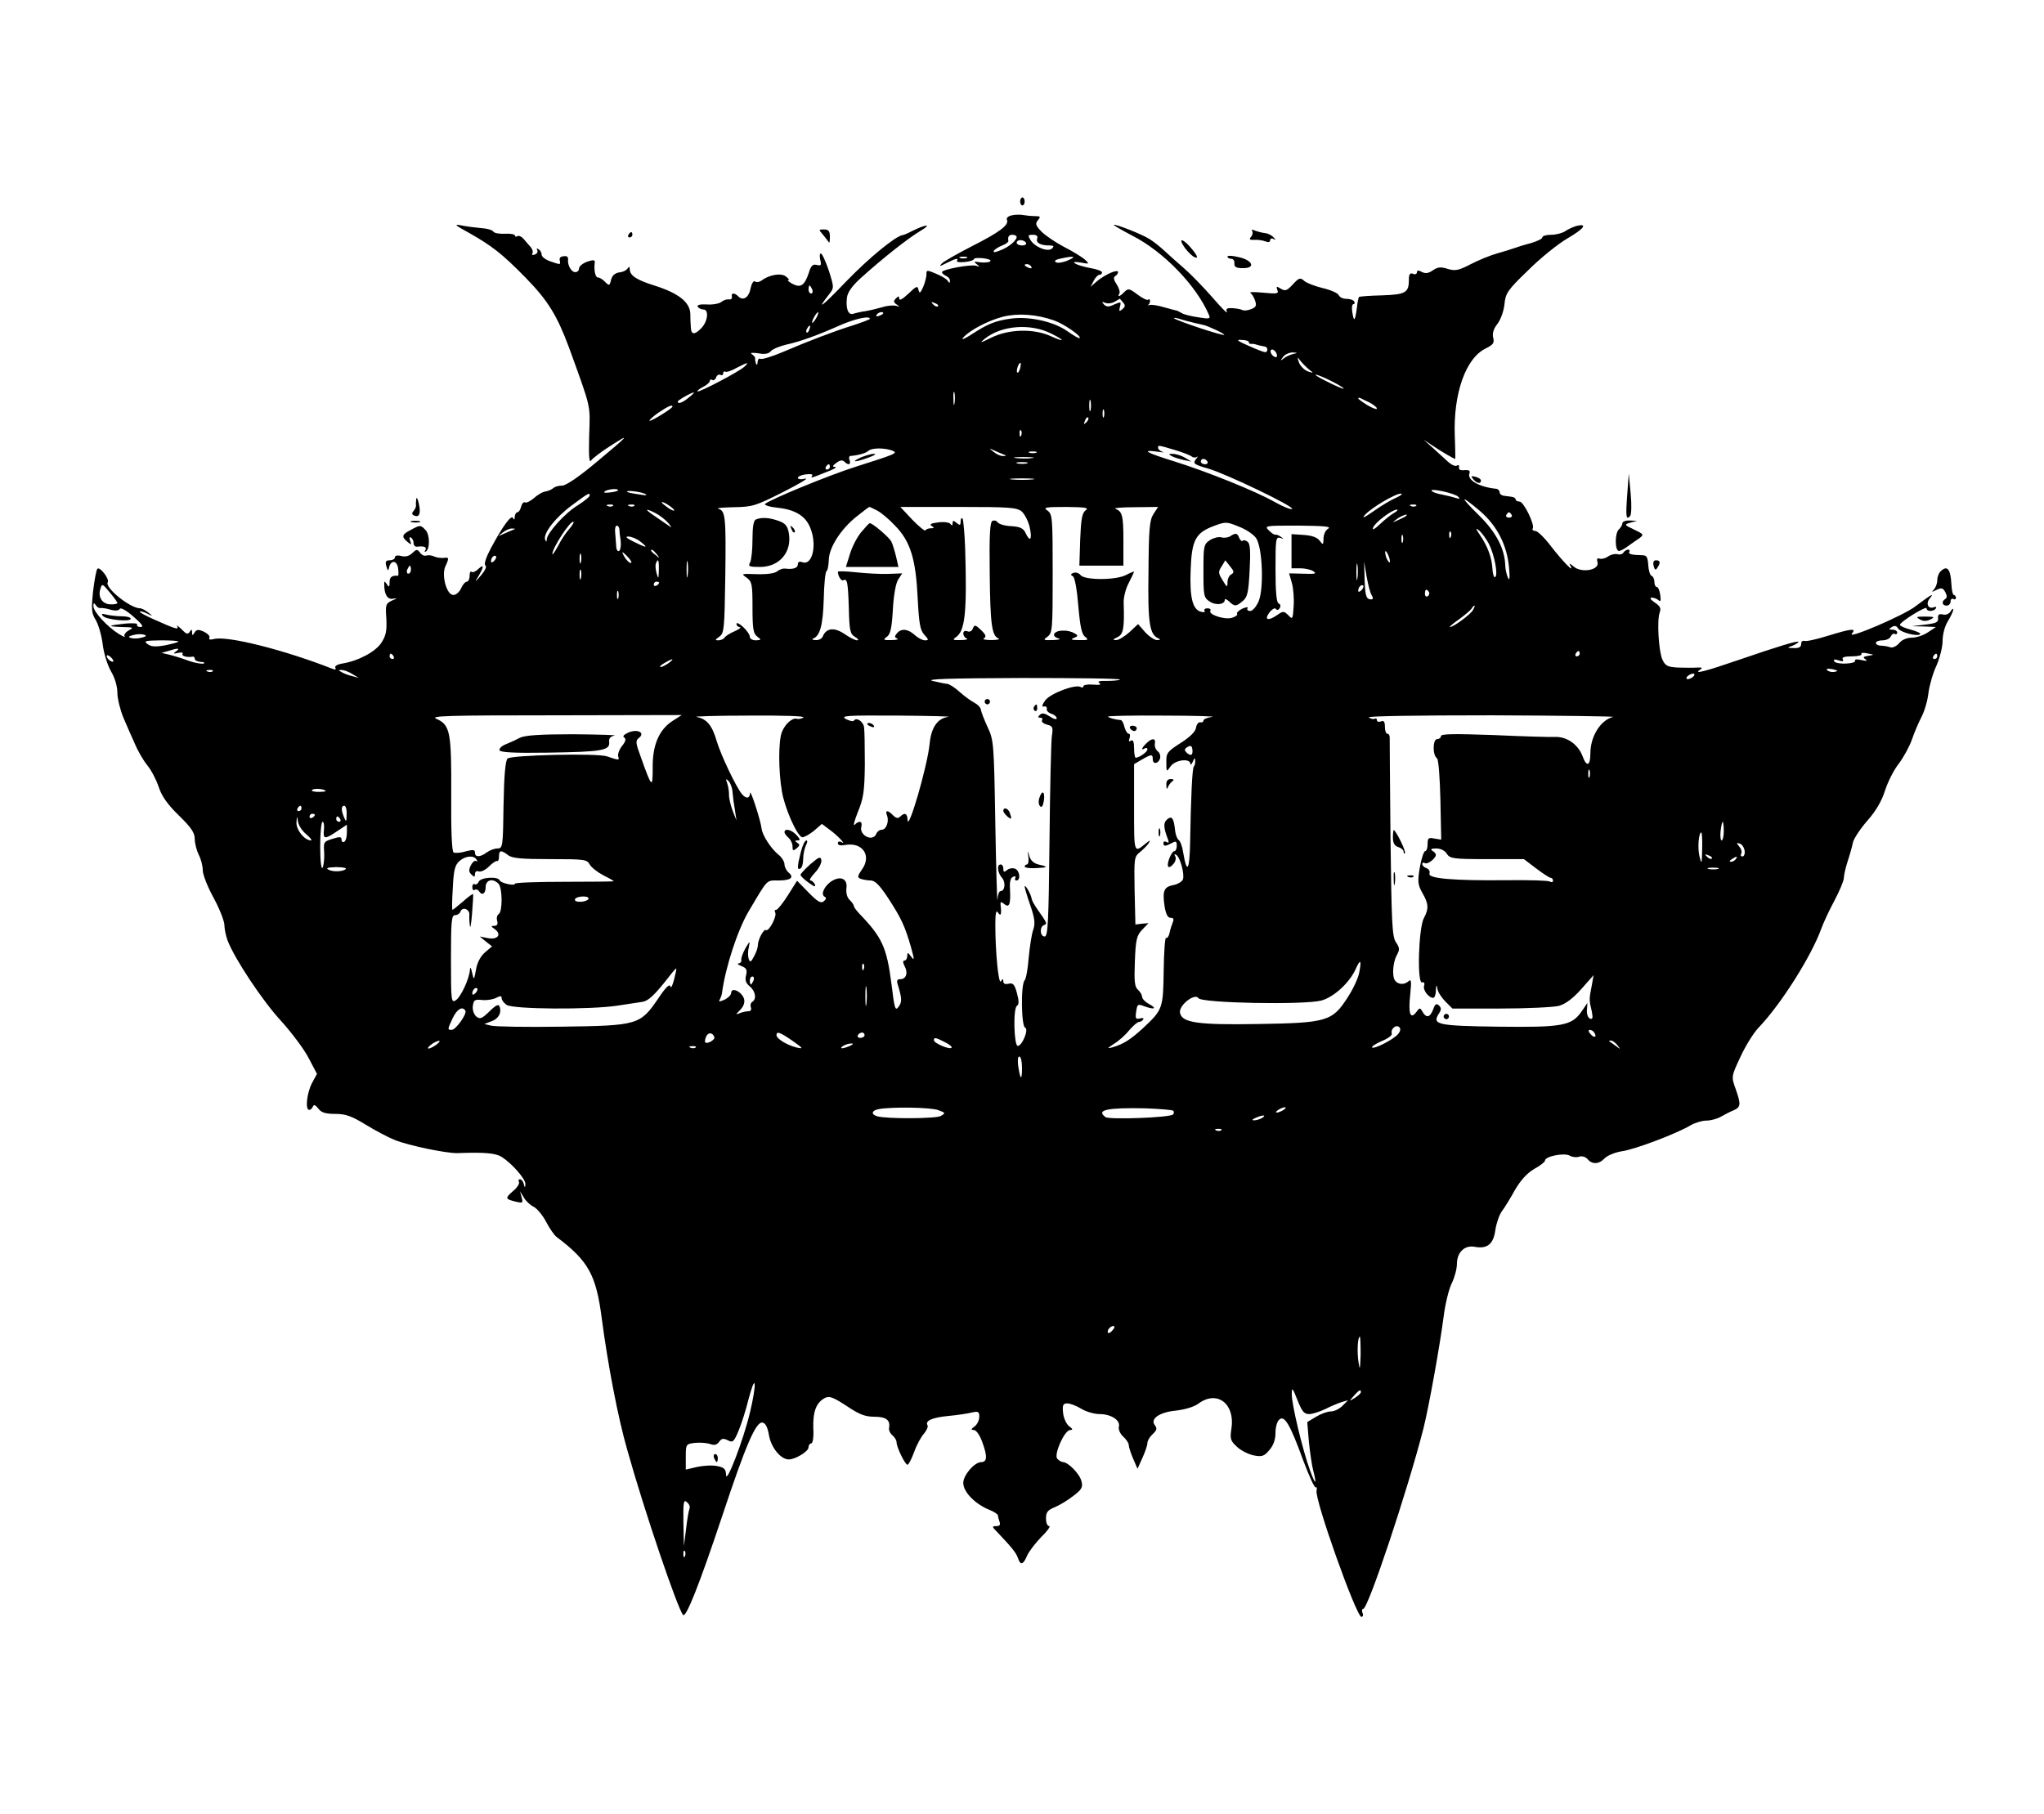 <?xml version="1.0" standalone="no"?>
<!DOCTYPE svg PUBLIC "-//W3C//DTD SVG 20010904//EN"
 "http://www.w3.org/TR/2001/REC-SVG-20010904/DTD/svg10.dtd">
<svg version="1.0" xmlns="http://www.w3.org/2000/svg"
 width="766pt" height="680pt" viewBox="0 0 766 680"
 preserveAspectRatio="xMidYMid meet">

<g transform="translate(0,680) scale(0.1,-0.1)"
fill="#000000" stroke="none">
<path d="M3823 6045 c0 -8 4 -15 9 -15 4 0 8 7 8 15 0 8 -4 15 -8 15 -5 0 -9
-7 -9 -15z"/>
<path d="M3792 5993 c-14 -3 -22 -10 -18 -18 7 -19 -29 -46 -134 -99 -52 -27
-102 -55 -110 -63 -12 -13 -9 -12 17 1 35 18 47 20 39 8 -2 -4 11 -6 30 -4 19
2 34 7 34 11 0 4 16 5 36 3 21 -3 31 -8 24 -12 -6 -4 -23 -5 -38 -3 -22 4 -24
2 -12 -7 13 -10 13 -11 -2 -6 -21 6 -128 -14 -128 -24 0 -4 7 -10 15 -14 8 -3
15 -11 15 -18 0 -10 -2 -10 -8 -1 -4 7 -24 19 -44 27 -34 15 -37 14 -36 -2 0
-9 -5 -30 -12 -47 -11 -24 -14 -27 -18 -11 -3 16 -8 14 -38 -15 -20 -19 -34
-27 -34 -19 0 11 -3 11 -12 2 -10 -10 -10 -15 2 -23 13 -9 12 -10 -2 -5 -9 2
-32 1 -50 -5 -18 -5 -46 -12 -63 -15 -16 -2 -38 -7 -47 -10 -19 -6 -29 18 -24
61 3 20 19 43 52 73 83 75 177 149 224 177 45 27 21 25 -32 -1 -15 -8 -31 -15
-35 -15 -27 -4 -125 -84 -213 -175 -91 -95 -114 -112 -62 -46 18 23 18 25 -2
88 -12 35 -25 64 -30 64 -4 0 -5 -11 -2 -24 5 -20 3 -23 -13 -19 -15 4 -22 -3
-30 -30 -16 -47 -30 -57 -61 -41 -14 8 -21 14 -16 14 6 0 1 6 -9 14 -19 14
-63 6 -92 -16 -7 -5 -17 -7 -23 -3 -6 4 -13 -7 -17 -25 -6 -35 -28 -49 -46
-31 -15 15 -28 14 -24 -1 1 -7 -4 -12 -12 -10 -7 1 -20 -3 -28 -10 -8 -6 -33
-11 -55 -9 -26 1 -37 -2 -33 -9 3 -5 13 -10 21 -10 21 0 17 -43 -6 -68 -26
-28 -40 -28 -41 1 -1 12 -2 36 -2 53 -3 42 -44 75 -132 103 -70 22 -95 38 -95
63 0 9 -2 10 -8 2 -4 -7 -18 -14 -32 -15 -16 -3 -26 -12 -30 -28 -5 -22 -7
-23 -22 -8 -9 10 -21 17 -27 17 -10 0 -16 27 -12 57 1 9 -6 10 -29 2 -16 -6
-30 -17 -30 -25 0 -8 -6 -14 -14 -14 -15 0 -30 27 -27 48 1 6 -3 12 -9 12 -19
0 -25 -5 -22 -17 3 -16 3 -16 -37 -2 -17 6 -31 17 -31 24 0 8 -5 17 -12 21 -6
4 -8 3 -5 -3 4 -6 0 -14 -9 -17 -8 -3 -12 -2 -9 4 4 6 0 17 -7 25 -7 8 -19 21
-26 30 -7 8 -17 13 -23 10 -5 -4 -9 -2 -9 2 0 5 -17 8 -37 7 -21 -1 -41 2 -44
8 -4 6 -24 12 -45 13 -22 2 -55 6 -74 10 -30 6 -27 2 28 -28 85 -48 124 -78
213 -169 83 -85 117 -141 162 -262 84 -232 79 -211 75 -328 -2 -82 0 -105 8
-93 6 8 40 34 75 56 75 48 67 39 -64 -70 -59 -49 -106 -81 -120 -81 -13 0 -27
-4 -33 -9 -5 -5 -18 -11 -29 -13 -11 -1 -31 -13 -44 -25 -14 -12 -29 -19 -33
-16 -5 3 -12 -4 -15 -16 -3 -12 -9 -21 -14 -21 -5 0 -9 -8 -10 -17 0 -11 -3
-13 -6 -5 -6 15 -37 -27 -83 -112 -19 -36 -27 -61 -21 -65 6 -4 0 -18 -15 -36
-25 -29 -26 -29 -10 -3 21 36 20 45 -2 25 -10 -10 -22 -14 -25 -10 -4 3 -7 -3
-7 -15 0 -12 -5 -22 -10 -22 -6 0 -16 -11 -22 -25 -6 -14 -19 -25 -29 -25 -25
0 -45 73 -30 107 15 32 14 35 -6 32 -10 -1 -26 1 -35 5 -10 5 -23 6 -30 4 -7
-3 -18 2 -24 11 -10 13 -13 13 -29 -2 -11 -11 -25 -15 -41 -11 -14 4 -24 2
-24 -5 0 -6 -9 -11 -19 -11 -15 0 -18 -5 -13 -22 5 -18 7 -19 10 -6 6 30 30
29 34 -2 2 -16 2 -29 -1 -28 -22 2 -31 -5 -31 -24 0 -19 -2 -20 -10 -8 -9 13
-10 13 -10 0 0 -38 12 -58 33 -54 18 3 17 2 -4 -7 -23 -11 -25 -15 -21 -68 2
-44 -1 -63 -18 -89 -21 -34 -86 -69 -147 -79 -19 -3 -30 -10 -26 -16 4 -7 -1
-8 -13 -3 -178 70 -392 124 -442 111 -15 -4 -21 -2 -17 5 3 5 -6 15 -20 22
-22 10 -28 9 -36 -3 -7 -12 -9 -12 -9 1 0 12 -2 12 -9 2 -7 -11 -13 -9 -31 10
-13 12 -20 17 -16 11 8 -15 -6 -11 -86 25 -32 14 -56 27 -54 30 2 2 15 -1 28
-8 22 -11 22 -10 4 4 -11 9 -25 16 -31 16 -37 0 -134 78 -121 98 7 12 -30 60
-39 50 -4 -4 -11 -42 -16 -84 -7 -68 -6 -82 10 -108 10 -17 22 -58 26 -91 4
-34 18 -78 31 -101 15 -25 24 -57 24 -81 0 -22 11 -65 23 -94 13 -30 32 -74
43 -98 10 -24 30 -59 45 -78 16 -19 35 -56 44 -83 11 -34 33 -65 75 -106 47
-46 60 -65 60 -89 0 -16 7 -43 15 -59 8 -15 15 -41 15 -58 0 -16 18 -62 40
-102 22 -40 40 -86 41 -102 0 -16 6 -43 12 -59 27 -70 131 -226 199 -300 41
-45 88 -108 105 -141 l31 -59 -19 -35 c-19 -37 -26 -100 -10 -100 5 0 11 6 14
13 3 8 9 6 20 -8 11 -15 27 -20 64 -20 38 0 61 -8 113 -40 36 -22 85 -48 110
-58 53 -21 193 -50 235 -49 101 4 142 0 165 -14 39 -25 90 -83 89 -102 -1 -15
-2 -15 -6 0 -2 10 -9 18 -14 18 -6 0 -7 -4 -4 -10 3 -5 -6 -21 -22 -34 -31
-27 -30 -30 10 -40 26 -6 28 -5 22 16 l-6 23 14 -23 c7 -13 24 -29 37 -35 13
-7 34 -32 47 -57 13 -25 31 -51 40 -57 118 -89 147 -141 168 -303 23 -175 61
-374 96 -495 64 -229 189 -596 209 -618 11 -12 62 117 147 372 88 265 126 354
151 349 11 -2 19 -18 24 -48 8 -46 44 -90 74 -90 25 0 74 30 74 45 0 8 5 15
10 15 6 0 10 23 8 57 -2 62 11 96 43 113 16 9 30 4 81 -29 47 -32 70 -41 104
-41 44 0 61 -12 56 -41 -2 -9 4 -22 13 -29 8 -7 15 -18 15 -26 0 -18 32 -84
41 -84 4 0 15 21 25 48 9 26 26 57 37 69 10 12 16 26 13 31 -10 17 17 29 79
35 33 3 72 9 88 13 23 5 27 3 27 -16 0 -13 -8 -29 -17 -36 -15 -11 -15 -13 -3
-14 9 0 23 -20 33 -50 18 -50 16 -70 -6 -70 -26 -1 -67 -49 -67 -78 0 -34 44
-79 98 -101 18 -7 32 -17 32 -21 0 -5 3 -15 6 -24 4 -11 0 -16 -12 -16 -17 0
-17 -2 3 -22 55 -58 72 -79 78 -98 9 -28 20 -25 34 9 7 16 31 47 53 70 23 22
36 41 30 41 -7 0 -12 13 -12 29 0 23 6 31 33 42 17 7 49 26 69 42 32 24 37 33
31 55 -6 27 -49 71 -69 72 -6 0 -16 6 -22 13 -13 16 27 106 48 107 12 1 11 4
-4 15 -10 8 -20 30 -22 50 -3 29 0 35 16 35 11 0 34 -9 52 -20 18 -11 49 -20
68 -20 44 0 80 -23 73 -48 -2 -10 5 -26 16 -36 12 -11 21 -25 21 -31 0 -7 7
-30 16 -51 l17 -39 18 40 c10 22 19 47 19 56 0 9 9 24 20 34 15 14 17 21 9 32
-21 24 15 50 78 56 34 4 68 14 84 26 70 52 138 0 124 -93 -6 -39 -4 -46 21
-69 15 -14 43 -28 63 -32 30 -6 39 -3 58 20 15 17 23 39 23 64 0 22 6 44 15
51 19 16 40 -19 89 -154 22 -58 42 -103 47 -101 4 3 5 -3 3 -12 -8 -32 149
-473 168 -473 6 0 8 7 4 15 -3 8 -2 15 3 15 18 0 166 443 226 678 20 81 60
302 75 416 6 49 20 106 31 127 10 21 19 53 19 72 0 43 29 71 66 64 48 -9 71
10 78 63 4 26 15 58 25 71 10 13 32 49 49 80 22 37 45 62 72 78 22 12 40 26
40 31 0 16 71 30 92 19 10 -6 27 -8 37 -4 10 3 24 -1 31 -10 17 -20 43 -19 64
4 10 10 38 22 64 26 50 7 207 67 257 97 17 10 44 18 60 18 17 0 41 7 55 15 14
8 35 19 48 24 26 12 27 22 6 81 -16 45 -16 45 19 120 19 41 50 91 69 110 82
86 195 264 233 368 7 20 29 68 49 105 20 38 36 76 36 86 0 10 6 37 14 62 8 24
17 56 20 71 3 15 28 52 54 82 32 36 54 74 66 112 10 32 33 78 52 102 18 24 40
64 49 90 9 26 25 64 36 85 11 21 23 61 26 90 4 29 17 75 30 102 12 28 23 69
23 92 0 25 8 56 20 75 11 18 20 38 20 43 0 6 -5 3 -10 -7 -6 -9 -18 -14 -29
-11 -14 3 -19 0 -18 -14 2 -15 -7 -19 -48 -24 l-50 -6 45 -1 45 -2 -30 -20
c-16 -11 -44 -20 -60 -20 -19 0 -38 -8 -48 -21 -11 -12 -25 -18 -33 -15 -9 3
-24 6 -35 6 -10 0 -19 5 -19 10 0 6 11 10 25 10 14 0 28 7 31 15 4 8 10 12 15
9 5 -3 9 0 9 5 0 6 -8 11 -17 11 -15 0 -16 2 -3 10 10 6 17 5 23 -5 8 -15 74
-32 83 -22 4 3 -12 11 -35 17 -23 6 -41 14 -41 18 0 11 100 73 100 62 0 -13
27 -13 35 0 3 5 0 7 -8 4 -21 -8 -31 14 -15 33 11 14 11 16 -2 8 -8 -5 -31
-22 -51 -37 -41 -33 -258 -126 -239 -103 18 21 1 20 -90 -8 -42 -13 -81 -22
-88 -19 -7 2 -12 -3 -12 -12 0 -11 -9 -16 -27 -15 -27 0 -27 1 -5 9 12 5 22
12 22 14 0 7 -80 -18 -220 -66 -128 -44 -174 -56 -150 -39 12 8 10 10 -10 9
-14 -1 -46 -1 -71 0 -39 2 -48 6 -59 30 -14 31 -21 147 -10 177 6 15 1 24 -19
37 -17 12 -20 18 -10 18 8 0 20 -5 25 -10 7 -7 9 -1 6 20 -2 16 -8 30 -13 30
-5 0 -9 9 -9 19 0 11 -5 21 -11 23 -5 2 -11 20 -12 40 -2 30 -6 37 -22 37 -40
1 -54 4 -49 13 3 4 1 8 -5 8 -5 0 -13 -5 -17 -11 -3 -6 -14 -9 -23 -6 -10 2
-26 -2 -35 -9 -10 -7 -24 -10 -31 -8 -9 4 -12 -1 -8 -14 7 -29 -61 -41 -90
-15 -14 12 -18 13 -12 3 18 -32 -27 14 -72 72 -24 32 -51 58 -59 58 -8 0 -13
4 -10 9 9 14 -34 101 -49 101 -8 0 -15 4 -15 8 0 5 -7 9 -15 10 -8 1 -22 3
-30 4 -8 1 -15 7 -15 13 0 6 -6 12 -12 13 -64 6 -111 33 -101 58 4 10 -2 13
-18 12 -16 -2 -23 2 -21 10 1 8 -2 11 -8 7 -6 -4 -21 3 -33 14 -12 11 -38 35
-57 52 l-35 31 35 -23 c29 -20 79 -49 84 -49 0 0 0 39 -2 86 -6 159 41 292
116 328 28 14 33 21 28 40 -4 16 1 33 15 51 12 15 24 47 27 73 4 43 11 54 89
129 46 46 112 99 148 120 62 36 77 57 32 46 -12 -4 -31 -12 -42 -20 -11 -7
-34 -13 -52 -13 -18 0 -33 -4 -33 -10 0 -5 -19 -14 -42 -21 -24 -6 -52 -15
-63 -19 -11 -4 -40 -13 -65 -20 -25 -7 -69 -25 -98 -40 -46 -24 -58 -26 -86
-18 -27 9 -38 7 -56 -5 -17 -12 -28 -13 -42 -6 -12 7 -18 6 -18 -2 0 -6 -7 -9
-15 -5 -11 4 -15 -2 -15 -22 0 -49 -12 -56 -101 -59 -45 -1 -83 -4 -86 -6 -2
-2 -6 -21 -8 -42 -7 -49 -11 -54 -17 -15 -3 16 -1 30 4 30 5 0 6 5 3 10 -3 6
-17 10 -30 10 -12 0 -25 6 -28 14 -3 7 -29 19 -59 26 -29 7 -61 19 -70 27 -15
14 -20 12 -43 -13 -22 -24 -29 -26 -45 -16 -16 10 -18 9 -13 -5 6 -14 -1 -15
-53 -10 -32 3 -54 3 -48 -1 6 -4 14 -17 18 -30 6 -17 3 -24 -16 -31 -13 -5
-27 -6 -32 -3 -5 3 -22 6 -37 7 -21 1 -26 -2 -21 -14 3 -9 -21 16 -54 54 -34
39 -81 87 -105 108 -24 21 -57 50 -74 66 -16 15 -42 36 -57 45 -26 17 -129 58
-134 53 -2 -1 31 -20 71 -41 117 -60 240 -188 286 -297 6 -14 1 -15 -42 -8
-27 4 -55 11 -61 16 -7 4 -15 8 -18 9 -3 0 -24 6 -46 12 -23 7 -48 11 -55 9
-8 -2 -11 -2 -6 0 4 3 7 10 7 15 0 6 -3 8 -7 5 -3 -4 -21 5 -40 19 -30 23 -35
24 -49 10 -17 -18 -28 -21 -19 -6 3 5 -1 20 -10 34 -11 16 -13 26 -6 31 6 3
11 10 11 15 0 13 -49 -9 -79 -34 l-24 -21 12 23 c6 12 16 22 21 22 6 0 10 4
10 9 0 5 -19 12 -42 16 -24 4 -50 12 -58 17 -10 6 -4 8 20 4 33 -6 34 -6 15
12 -11 9 -46 31 -78 47 -32 17 -69 42 -84 57 -22 23 -24 30 -13 43 11 13 9 15
-11 15 -13 0 -33 2 -44 4 -11 2 -30 2 -43 -1z m18 -81 c0 -14 -32 -40 -63 -51
-20 -8 -26 -8 -22 0 4 5 18 14 31 19 13 5 24 13 23 17 -3 17 2 23 16 23 8 0
15 -4 15 -8z m77 -6 c-6 -16 12 -26 46 -26 16 0 18 -3 10 -11 -15 -15 -64 4
-81 31 -11 18 -10 20 9 20 14 0 19 -5 16 -14z m-42 -16 c3 -5 -3 -10 -14 -10
-12 0 -21 5 -21 10 0 6 6 10 14 10 8 0 18 -4 21 -10z m-222 -57 c-7 -2 -19 -2
-25 0 -7 3 -2 5 12 5 14 0 19 -2 13 -5z m379 -9 c-18 -8 -38 -11 -45 -7 -8 5
-1 10 18 14 50 11 62 8 27 -7z m-137 -24 c3 -6 -1 -7 -9 -4 -18 7 -21 14 -7
14 6 0 13 -4 16 -10z m-821 -85 c3 -8 1 -15 -4 -15 -6 0 -10 7 -10 15 0 8 2
15 4 15 2 0 6 -7 10 -15z m1165 -49 c9 -10 8 -16 -3 -25 -12 -10 -13 -8 -9 9
5 19 4 20 -21 9 -21 -10 -29 -10 -39 0 -9 10 -8 11 5 6 9 -4 25 -2 35 4 10 6
19 11 19 11 1 0 7 -6 13 -14z m-694 -14 c-3 -3 -11 0 -18 7 -9 10 -8 11 6 5
10 -3 15 -9 12 -12z m-455 -42 c-6 -11 -13 -20 -16 -20 -2 0 0 9 6 20 6 11 13
20 16 20 2 0 0 -9 -6 -20z m250 16 c0 -2 -7 -7 -16 -10 -8 -3 -12 -2 -9 4 6
10 25 14 25 6z m640 -27 c37 -13 104 -59 96 -66 -2 -3 -22 9 -45 25 -50 36
-142 57 -211 48 -60 -8 -89 -20 -150 -60 -25 -16 -39 -22 -31 -12 23 27 92 64
150 79 56 14 126 9 191 -14z m-690 6 c0 -2 -28 -13 -62 -24 -74 -23 -165 -58
-266 -101 -40 -17 -77 -28 -82 -25 -6 3 -10 -2 -11 -12 0 -10 -3 -13 -6 -6 -2
7 -4 15 -3 19 1 4 -4 11 -12 16 -8 6 -1 7 23 4 25 -5 40 -2 48 8 7 8 34 19 60
25 47 10 114 34 195 70 58 26 116 39 116 26z m1215 -15 c17 -4 32 -7 35 -8 19
-4 81 -34 78 -37 -5 -5 -179 53 -188 62 -3 3 6 2 20 -2 14 -5 39 -11 55 -15z
m-1442 -25 c-3 -9 -8 -14 -10 -11 -3 3 -2 9 2 15 9 16 15 13 8 -4z m908 -16
c52 -26 50 -33 -3 -9 -64 29 -156 27 -222 -5 -42 -21 -47 -22 -26 -5 63 51
173 59 251 19z m739 -31 c0 -5 3 -7 8 -7 4 1 10 0 15 -1 12 -4 26 -7 37 -9 12
-1 13 -21 1 -21 -5 0 -33 11 -62 24 -42 18 -48 24 -27 22 16 0 28 -4 28 -8z
m104 -44 c4 -10 1 -14 -6 -12 -15 5 -23 28 -10 28 5 0 13 -7 16 -16z m61 -1
c-11 -3 -27 -10 -35 -17 -13 -10 -13 -9 -1 7 7 9 23 16 35 16 20 -1 20 -2 1
-6z m62 -59 c17 -13 16 -13 -6 -6 -13 5 -28 20 -33 33 -7 22 -7 23 6 6 8 -10
23 -25 33 -33z m-2117 12 c-18 -18 -171 -98 -176 -93 -2 2 7 10 21 17 14 7 25
17 25 22 0 5 4 7 9 4 5 -3 12 1 15 10 3 8 10 12 16 9 5 -3 10 -1 10 5 0 6 3 9
8 7 4 -3 23 3 42 14 43 22 49 23 30 5z m1033 -6 c-3 -12 -8 -19 -11 -16 -5 6
5 36 12 36 2 0 2 -9 -1 -20z m1208 -72 c13 -10 -4 -4 -38 12 -35 17 -63 32
-63 35 0 6 74 -28 101 -47z m-1454 -60 c-2 -13 -4 -5 -4 17 -1 22 1 32 4 23 2
-10 2 -28 0 -40z m-996 22 c-22 -19 -41 -26 -41 -15 0 5 51 34 60 34 3 0 -6
-9 -19 -19z m1506 -47 c-3 -10 -5 -2 -5 17 0 19 2 27 5 18 2 -10 2 -26 0 -35z
m1046 28 c15 -8 27 -18 27 -22 0 -5 -16 1 -35 12 -19 12 -35 23 -35 26 0 2 3
3 8 1 4 -2 19 -10 35 -17z m-2613 -15 c0 -7 -82 -57 -86 -53 -2 2 13 16 33 30
36 24 53 32 53 23z m1617 -38 c-3 -7 -5 -2 -5 12 0 14 2 19 5 13 2 -7 2 -19 0
-25z m-66 -21 c-10 -9 -11 -8 -5 6 3 10 9 15 12 12 3 -3 0 -11 -7 -18z m-244
-49 c-3 -8 -6 -5 -6 6 -1 11 2 17 5 13 3 -3 4 -12 1 -19z m574 -54 c30 -9 59
-20 65 -25 6 -5 15 -5 20 -1 4 4 3 -1 -5 -10 -11 -15 -7 -19 46 -34 69 -20
331 -146 315 -152 -7 -2 -35 10 -64 26 -72 41 -251 113 -375 152 -107 33 -130
46 -65 37 20 -3 29 -3 20 -1 -10 3 -18 10 -18 15 0 11 -3 12 61 -7z m-1057 -3
c23 -9 12 -13 -136 -60 -96 -30 -325 -124 -341 -140 -4 -4 17 -11 47 -14 65
-7 104 -30 122 -74 27 -64 9 -145 -30 -130 -10 4 -16 1 -16 -8 0 -14 -18 -20
-48 -16 -8 1 -20 -3 -29 -10 -9 -8 -38 -12 -77 -11 -58 2 -60 2 -38 -13 20
-15 22 -24 22 -112 0 -80 3 -98 18 -109 16 -12 15 -13 -5 -14 -13 0 -23 6 -23
13 0 8 -11 24 -25 37 -14 13 -25 18 -25 12 0 -7 6 -12 13 -13 6 0 -2 -7 -20
-15 -17 -7 -34 -18 -38 -24 -3 -5 -14 -10 -23 -10 -13 0 -13 2 4 14 18 13 19
30 22 222 3 225 1 250 -26 257 -9 3 17 5 58 6 70 1 82 5 185 57 61 31 98 53
83 50 -16 -4 -28 -2 -28 3 0 5 13 11 29 13 17 2 28 1 25 -4 -7 -11 -6 -11 51
12 28 10 43 19 35 20 -12 0 -11 4 4 15 13 10 23 12 30 5 15 -15 26 -12 20 5
-4 8 -2 15 2 16 30 2 60 11 68 19 12 12 62 12 90 1z m416 -14 c13 -5 13 -6 -1
-6 -8 -1 -24 6 -35 15 -19 15 -19 15 1 6 11 -5 27 -12 35 -15z m123 6 c-7 -2
-19 -2 -25 0 -7 3 -2 5 12 5 14 0 19 -2 13 -5z m-15 -20 c-15 -2 -42 -2 -60 0
-18 2 -6 4 27 4 33 0 48 -2 33 -4z m657 -13 c3 -5 -1 -10 -9 -10 -9 0 -16 5
-16 10 0 6 4 10 9 10 6 0 13 -4 16 -10z m-677 -7 c-10 -2 -26 -2 -35 0 -10 3
-2 5 17 5 19 0 27 -2 18 -5z m-738 -13 c0 -5 -5 -10 -11 -10 -5 0 -7 5 -4 10
3 6 8 10 11 10 2 0 4 -4 4 -10z m758 -47 c-21 -2 -55 -2 -75 0 -21 2 -4 4 37
4 41 0 58 -2 38 -4z m-1553 -42 c-3 -2 -17 -6 -32 -7 -20 -2 -23 0 -14 6 15 8
54 10 46 1z m3150 -23 c7 -8 5 -9 -7 -5 -9 3 -33 9 -52 13 -20 3 -38 10 -41
14 -7 12 88 -9 100 -22z m-3050 12 c14 -7 8 -8 -20 -3 -22 3 -42 7 -44 9 -9 8
45 2 64 -6z m-205 -7 c0 -5 -20 -21 -45 -37 -48 -29 -114 -103 -116 -127 0
-10 -2 -11 -6 -2 -9 23 39 84 100 129 62 46 67 49 67 37z m3021 -9 c-19 -8
-57 -31 -85 -51 -33 -23 -44 -28 -31 -13 24 27 114 80 135 80 8 -1 0 -7 -19
-16z m315 -49 c64 -55 101 -127 109 -210 4 -42 2 -54 -4 -40 -5 11 -10 32 -10
46 -2 62 -34 124 -98 187 -74 73 -73 81 3 17z m-3020 4 c3 -6 -5 -3 -20 6 -14
10 -26 19 -26 22 0 7 39 -17 46 -28z m-229 15 c-3 -3 -12 -4 -19 -1 -8 3 -5 6
6 6 11 1 17 -2 13 -5z m80 0 c-3 -3 -12 -4 -19 -1 -8 3 -5 6 6 6 11 1 17 -2
13 -5z m2930 0 c-3 -3 -12 -4 -19 -1 -8 3 -5 6 6 6 11 1 17 -2 13 -5z m-2019
-18 c15 -8 46 -34 68 -58 56 -58 76 -124 83 -269 5 -96 9 -121 25 -138 17 -19
17 -21 2 -21 -9 0 -26 9 -38 20 -25 23 -51 26 -67 6 -9 -11 -9 -15 1 -19 7 -3
-2 -6 -21 -6 -30 -1 -33 1 -18 12 14 9 19 33 23 102 3 55 11 99 20 113 l15 23
-53 -2 c-29 -1 -83 2 -120 6 -38 4 -68 5 -68 2 0 -16 13 -36 20 -32 15 9 18
-8 21 -105 2 -84 5 -96 23 -107 12 -7 15 -12 8 -13 -7 0 -29 11 -49 25 -38 25
-67 21 -80 -11 -3 -8 -15 -14 -27 -13 -11 0 -15 3 -8 6 25 10 36 50 39 147 1
55 6 102 10 105 5 3 8 22 9 43 1 46 45 115 104 162 25 20 46 36 48 36 2 0 15
-6 30 -14z m541 -3 c11 -10 25 -37 30 -60 10 -46 1 -57 -16 -20 -8 17 -20 23
-54 25 -24 1 -46 8 -50 14 -4 6 -12 9 -19 6 -10 -3 -13 -48 -11 -197 2 -193 8
-234 33 -244 7 -3 -5 -6 -27 -6 -24 0 -35 3 -27 7 9 6 6 14 -12 31 -21 20 -24
20 -30 6 -3 -10 -12 -15 -21 -11 -9 3 -15 0 -15 -8 0 -8 6 -17 13 -19 6 -3 -3
-6 -22 -6 -31 -1 -33 1 -17 12 33 24 40 96 33 330 -2 59 -7 110 -10 114 -4 3
-7 -2 -7 -12 0 -14 -3 -15 -15 -5 -12 10 -15 10 -15 -1 0 -9 -3 -10 -8 -3 -4
6 -24 9 -46 6 -26 -3 -34 -7 -25 -13 11 -7 11 -9 -3 -9 -9 0 -18 -4 -20 -8 -1
-4 -24 14 -49 40 l-45 48 217 0 c192 0 219 -2 238 -17z m239 4 c-13 -10 -17
-34 -20 -110 l-3 -97 83 0 82 0 0 93 c0 95 -4 110 -30 120 -8 3 24 6 73 6 l87
1 -17 -26 c-15 -23 -18 -56 -19 -217 -3 -194 4 -236 38 -250 8 -3 6 -6 -5 -6
-9 -1 -30 13 -45 29 l-27 31 -33 -31 c-18 -16 -41 -30 -50 -29 -13 0 -12 3 6
11 22 11 26 33 23 128 -1 19 7 53 19 75 11 21 20 41 20 42 0 2 -13 -3 -30 -12
-38 -20 -153 -20 -170 -1 -6 8 -18 12 -27 9 -11 -4 -12 -8 -2 -13 7 -5 15 -49
20 -111 7 -79 13 -107 26 -116 14 -11 11 -13 -23 -12 -28 0 -34 2 -20 8 16 6
17 9 5 16 -28 18 -79 14 -79 -5 0 -5 8 -11 18 -13 9 -3 -1 -5 -22 -6 -37 -1
-38 0 -20 13 18 14 19 28 19 236 0 208 -1 223 -19 236 -18 12 -10 14 70 14 74
-1 86 -3 72 -13z m-1610 -11 c15 -8 36 -24 47 -37 11 -13 13 -19 5 -12 -8 6
-33 22 -54 37 -42 28 -41 34 2 12z m2767 2 c-11 -6 -35 -25 -53 -42 -21 -20
-31 -25 -26 -13 7 19 71 67 89 67 5 0 1 -6 -10 -12z m440 -8 c3 -5 -1 -10 -10
-10 -9 0 -13 5 -10 10 3 6 8 10 10 10 2 0 7 -4 10 -10z m-396 -4 c-2 -2 -15
-9 -29 -15 -24 -11 -24 -11 -6 3 16 13 49 24 35 12z m-3136 -49 c-11 -12 -30
-40 -41 -62 -12 -22 -21 -36 -22 -32 -1 22 69 129 79 121 3 -2 -5 -14 -16 -27z
m2575 -35 c23 -36 29 -186 9 -235 -9 -21 -23 -37 -32 -37 -9 0 -13 5 -10 10 4
6 -4 5 -19 -1 -14 -7 -23 -16 -20 -20 3 -5 -7 -11 -21 -15 -28 -7 -88 13 -79
27 3 5 -2 9 -11 9 -9 0 -14 -4 -11 -9 4 -5 -3 -7 -13 -4 -32 8 -43 54 -39 157
4 112 18 139 88 165 43 16 47 16 93 -3 27 -10 56 -30 65 -44z m-2387 36 c0 -7
2 -27 5 -45 2 -18 -1 -35 -6 -38 -6 -3 -11 6 -11 22 -1 15 -3 38 -4 51 -1 12
2 22 6 22 5 0 9 -6 10 -12z m2657 1 c-10 -5 -18 -22 -18 -37 -1 -25 -1 -26
-15 -8 -9 12 -29 19 -59 21 l-46 3 0 -64 0 -64 33 0 c17 0 39 -5 47 -10 17
-11 11 -12 -47 -10 l-42 1 10 -35 c6 -20 9 -60 7 -88 -3 -49 -4 -51 -20 -34
-16 16 -20 16 -40 2 -35 -25 -52 -20 -31 8 10 13 21 19 24 14 4 -6 10 -5 15 3
4 7 3 14 -4 17 -8 2 -12 41 -12 128 0 113 1 123 18 118 14 -5 14 -4 2 4 -8 6
-17 9 -20 8 -3 -2 -14 5 -24 15 -19 19 -17 19 110 19 92 -1 124 -3 112 -11z
m-3058 -6 c-8 -3 -24 -10 -35 -15 -20 -9 -20 -9 -1 6 11 9 27 16 35 15 14 0
14 -1 1 -6z m3660 -52 c21 -42 35 -117 23 -124 -4 -3 -9 11 -10 30 -2 42 -18
86 -47 128 -17 25 -17 28 -2 16 9 -8 26 -31 36 -50z m-143 27 c-3 -8 -6 -5 -6
6 -1 11 2 17 5 13 3 -3 4 -12 1 -19z m-180 -20 c-3 -7 -5 -2 -5 12 0 14 2 19
5 13 2 -7 2 -19 0 -25z m-2857 2 c32 -25 24 -25 -26 0 -26 13 -33 19 -19 19
11 0 31 -8 45 -19z m61 -47 c13 -16 12 -17 -3 -4 -10 7 -18 15 -18 17 0 8 8 3
21 -13z m2748 -28 c0 -5 -4 -3 -9 5 -5 8 -9 22 -9 30 0 16 17 -16 18 -35z
m-3032 -2 c-3 -10 -5 -4 -5 12 0 17 2 24 5 18 2 -7 2 -21 0 -30z m178 17 c10
-11 14 -20 9 -20 -5 0 -15 9 -22 20 -7 11 -11 20 -9 20 2 0 12 -9 22 -20z
m-503 -12 c-7 -7 -12 -8 -12 -2 0 14 12 26 19 19 2 -3 -1 -11 -7 -17z m725
-55 c-2 -16 -4 -5 -4 22 0 28 2 40 4 28 2 -13 2 -35 0 -50z m-108 20 c-1 -33
-2 -35 -8 -13 -4 14 -6 31 -3 38 8 22 12 13 11 -25z m2618 -30 c-2 -16 -4 -5
-4 22 0 28 2 40 4 28 2 -13 2 -35 0 -50z m53 -63 c8 -14 6 -18 -7 -16 -13 2
-17 16 -19 72 l-2 69 9 -53 c5 -29 13 -62 19 -72z m-3600 95 c0 -8 -4 -15 -10
-15 -5 0 -7 7 -4 15 4 8 8 15 10 15 2 0 4 -7 4 -15z m637 -32 c-3 -10 -5 -4
-5 12 0 17 2 24 5 18 2 -7 2 -21 0 -30z m293 -17 c0 -3 -4 -8 -10 -11 -5 -3
-10 -1 -10 4 0 6 5 11 10 11 6 0 10 -2 10 -4z m-2030 -76 c0 -3 -12 -6 -26 -5
-30 0 -48 27 -38 57 6 22 8 21 35 -12 16 -19 29 -37 29 -40z m4662 48 c-7 -7
-12 -8 -12 -2 0 6 3 14 7 17 3 4 9 5 12 2 2 -3 -1 -11 -7 -17z m-2785 -30 c-3
-7 -5 -2 -5 12 0 14 2 19 5 13 2 -7 2 -19 0 -25z m3038 23 c3 -5 1 -12 -5 -16
-5 -3 -10 1 -10 9 0 18 6 21 15 7z m-4979 -60 c5 1 22 -1 38 -6 17 -5 31 -4
35 3 3 6 25 -6 51 -29 32 -28 40 -39 27 -39 -10 0 -16 4 -13 9 3 5 -16 6 -42
4 -68 -7 -74 -11 -17 -13 46 -1 48 -2 27 -13 -12 -7 -19 -17 -15 -22 4 -5 -5
-1 -22 9 -43 27 -95 83 -95 104 0 13 2 14 9 4 4 -7 12 -12 17 -11z m5143 -9
c-11 -17 -72 -62 -85 -62 -4 0 11 13 34 29 22 16 43 34 47 40 3 6 8 11 11 11
2 0 -1 -8 -7 -18z m-4989 -102 c-14 -4 -32 -4 -40 -1 -11 3 -8 7 10 11 14 4
32 4 40 1 11 -3 8 -7 -10 -11z m138 -15 c-2 -3 -26 -9 -51 -14 -35 -6 -51 -5
-64 5 -16 12 -9 13 51 14 38 0 67 -2 64 -5z m-8 -36 c-12 -9 -11 -10 8 -6 12
3 20 1 16 -4 -4 -8 17 -14 39 -10 4 0 7 -3 7 -9 0 -5 10 -10 23 -11 12 0 16
-3 10 -6 -7 -2 -32 2 -55 10 -24 9 -56 19 -73 23 l-30 7 25 7 c37 12 47 11 30
-1z m5260 -9 c0 -5 -5 -10 -11 -10 -5 0 -7 5 -4 10 3 6 8 10 11 10 2 0 4 -4 4
-10z m1081 -8 c-19 -3 -21 -6 -10 -13 9 -7 5 -7 -15 -3 -16 4 -27 3 -24 -2 3
-5 -11 -10 -33 -11 -21 -1 -41 2 -45 8 -4 8 1 9 16 4 15 -5 20 -4 16 4 -5 7 6
11 34 11 23 0 39 4 36 9 -3 4 7 6 22 2 27 -5 27 -5 3 -9z m-6576 -21 c-6 -5
-25 10 -25 20 0 5 6 4 14 -3 8 -7 12 -15 11 -17z m1050 19 c3 -5 1 -10 -4 -10
-6 0 -11 5 -11 10 0 6 2 10 4 10 3 0 8 -4 11 -10z m5785 0 c0 -5 -5 -10 -11
-10 -5 0 -7 5 -4 10 3 6 8 10 11 10 2 0 4 -4 4 -10z m-4754 -25 c-11 -8 -25
-15 -30 -15 -6 1 0 7 14 15 32 19 40 18 16 0z m4370 -33 c-10 -2 -22 0 -28 6
-6 6 0 7 19 4 21 -5 23 -7 9 -10z m-6079 2 c-3 -3 -12 -4 -19 -1 -8 3 -5 6 6
6 11 1 17 -2 13 -5z m523 -10 l25 -15 -25 7 c-14 3 -32 10 -40 15 -13 7 -13 8
0 8 8 0 26 -6 40 -15z m5020 -14 c-8 -5 -17 -7 -19 -4 -3 3 1 9 9 14 8 5 17 7
19 4 3 -3 -1 -9 -9 -14z m-2143 -7 c-3 -3 -25 -5 -49 -5 -28 1 -37 -2 -28 -8
9 -6 1 -8 -23 -6 -20 2 -37 -1 -37 -6 0 -5 -5 -6 -10 -3 -19 12 -114 -24 -133
-50 -12 -17 -14 -25 -5 -23 7 2 12 -2 11 -9 -2 -6 6 -15 17 -18 11 -4 20 -11
20 -17 0 -6 -12 -3 -26 7 -19 12 -29 14 -37 6 -8 -8 -8 -11 2 -11 7 0 9 -4 6
-10 -3 -5 5 -12 19 -16 21 -5 23 -10 18 -42 -3 -20 -7 -198 -9 -394 -3 -305
-6 -358 -18 -358 -18 0 -20 37 -2 43 12 5 12 6 -26 60 -10 14 -20 32 -21 39
-2 16 -25 56 -26 45 0 -4 9 -36 21 -70 17 -49 19 -68 11 -92 -6 -16 -13 -64
-17 -105 -3 -41 -10 -79 -15 -84 -15 -15 -13 -173 2 -178 14 -5 -11 -68 -28
-68 -14 0 -18 141 -3 150 8 5 8 18 0 48 -9 33 -15 39 -31 35 -13 -3 -20 0 -20
8 0 11 -2 12 -9 1 -9 -14 -21 110 -21 213 0 42 3 56 10 45 10 -16 14 -8 10 25
-2 16 1 17 13 7 19 -16 25 -2 22 55 -2 29 2 43 12 47 8 3 11 1 8 -4 -3 -6 -1
-10 4 -10 17 0 13 37 -5 44 -9 4 -23 1 -30 -5 -11 -9 -14 -8 -14 5 0 9 -4 16
-10 16 -15 0 -12 -31 5 -50 15 -17 11 -50 -6 -50 -5 0 -10 -15 -11 -32 -1 -18
-5 109 -8 282 -5 306 -6 316 -29 365 -13 28 -24 57 -25 65 -1 8 -11 19 -24 26
-12 6 -37 24 -55 40 -17 16 -39 30 -47 31 -8 0 -33 6 -55 11 -29 7 63 10 334
11 205 0 371 -2 368 -6z m-1675 -154 c-52 -33 -77 -91 -76 -176 0 -80 -3 -77
-45 41 -19 51 -20 60 -7 70 25 19 -3 35 -38 21 -18 -8 -24 -15 -17 -19 8 -5 6
-15 -8 -32 -11 -14 -17 -32 -14 -40 5 -14 2 -14 -42 1 -36 13 -359 5 -373 -8
-8 -9 -13 -61 -15 -175 -2 -156 -3 -162 -23 -162 -11 0 -29 -7 -40 -15 -24
-18 -44 -19 -44 -1 0 12 -7 12 -35 5 -19 -6 -40 -7 -45 -4 -7 4 -10 83 -9 218
1 235 -4 260 -56 283 -25 11 43 13 445 13 l475 1 -33 -21z m489 12 c-8 -5 -19
-7 -25 -5 -16 5 -44 -19 -56 -50 -13 -34 -13 -143 0 -221 10 -62 56 -167 76
-173 6 -1 25 9 43 23 l31 27 28 -21 c30 -21 67 -61 45 -47 -8 4 -13 2 -13 -5
0 -7 10 -9 27 -6 65 12 101 -40 63 -92 -17 -25 -18 -30 -4 -35 9 -3 25 -6 37
-6 16 0 34 -18 66 -67 48 -74 62 -103 85 -183 13 -47 13 -52 1 -36 -13 17 -15
18 -15 3 0 -9 -5 -17 -10 -17 -7 0 -7 -7 0 -21 14 -25 6 -49 -16 -49 -12 0
-15 -5 -9 -22 15 -50 16 -64 2 -82 -12 -16 -15 -7 -26 85 -18 139 -35 176
-121 265 -11 12 -20 24 -20 28 0 4 -7 15 -16 23 -10 10 -14 27 -12 44 5 33
-19 47 -51 29 -28 -15 -47 -50 -32 -60 9 -5 8 -10 -2 -18 -10 -9 -23 -2 -57
33 l-43 44 -34 -54 c-19 -30 -39 -55 -44 -55 -6 0 -7 -4 -4 -10 8 -12 -23 -72
-34 -66 -9 6 -31 -36 -31 -58 0 -8 -6 -26 -14 -40 -11 -22 -15 -24 -20 -11 -3
9 -4 29 0 43 5 27 5 27 -13 -3 -9 -16 -16 -36 -15 -42 2 -7 -3 -13 -10 -14 -7
0 -2 -5 11 -10 18 -7 22 -14 17 -34 -5 -18 -1 -30 14 -42 22 -19 26 -48 9 -58
-6 -4 -8 -13 -5 -21 3 -8 -1 -14 -8 -14 -8 0 -23 -3 -33 -7 -17 -7 -17 -6 0
11 21 21 22 43 3 62 -18 17 -36 18 -36 2 0 -7 -11 -18 -25 -25 -19 -8 -23 -8
-18 0 4 7 8 18 9 27 13 96 58 234 100 305 73 123 65 115 111 115 46 0 61 11
38 30 -8 7 -15 21 -15 30 0 10 -10 27 -23 37 -28 23 -60 72 -63 98 -4 33 -43
151 -43 133 -1 -21 -14 -23 -30 -5 -23 28 -79 146 -95 199 -17 59 -37 84 -76
91 -14 2 74 5 195 5 132 1 214 -2 206 -7z m542 2 c-39 -5 -63 -39 -69 -99 -8
-85 -82 -338 -83 -286 -1 24 -11 28 -28 11 -7 -7 -15 -6 -26 5 -20 21 -31 20
-23 0 9 -23 -3 -54 -20 -54 -8 0 -17 -7 -20 -15 -13 -32 -65 -6 -56 27 5 20
-8 24 -25 7 -7 -7 -1 15 12 48 21 51 25 78 26 179 0 65 -1 128 -3 139 -3 21
-29 38 -38 24 -3 -4 -16 -1 -30 6 -22 13 3 14 195 13 121 -1 206 -3 188 -5z
m990 0 c-18 -2 -33 -8 -33 -14 0 -5 -6 -8 -12 -6 -7 1 -14 -8 -16 -21 -2 -14
-23 -35 -58 -57 -50 -32 -54 -38 -53 -72 0 -37 0 -38 16 -15 17 24 72 31 74
10 0 -7 4 -4 9 7 6 15 9 16 9 4 1 -9 -2 -18 -5 -22 -6 -6 -11 -110 -14 -286
-2 -104 -12 -119 -26 -36 -3 22 -11 43 -17 47 -5 3 -11 18 -13 33 -5 49 -12
59 -30 44 -15 -12 -14 -31 3 -75 4 -12 3 -15 -5 -10 -7 4 -12 2 -12 -3 0 -14
6 -14 31 -1 16 9 19 7 19 -10 0 -11 -4 -20 -9 -20 -5 0 -14 -13 -20 -30 -11
-32 -1 -40 19 -15 6 8 8 20 4 26 -4 8 -3 9 4 5 15 -9 32 -73 25 -92 -3 -8 -19
-18 -35 -21 -36 -7 -42 -21 -34 -78 5 -31 12 -45 23 -45 11 0 13 -5 8 -17 -4
-10 -10 -28 -12 -40 -3 -13 -9 -21 -13 -18 -4 3 -8 -52 -9 -122 -2 -142 -3
-147 -77 -216 -49 -45 -74 -60 -114 -72 -22 -6 -22 -5 5 13 17 10 43 33 57 51
15 17 31 31 37 31 5 0 12 4 15 9 4 5 -2 7 -12 4 -16 -4 -18 0 -14 26 4 27 6
29 29 20 38 -14 51 -10 21 7 -16 8 -28 21 -28 28 0 7 -7 19 -15 26 -13 11 -15
31 -12 107 3 81 7 97 27 118 l24 25 -25 -2 -24 -3 -3 127 c-2 122 -2 127 21
145 12 10 27 25 32 33 7 12 5 12 -11 -1 -45 -37 -44 -39 -44 133 l0 164 29 17
c36 21 41 21 41 2 0 -20 19 -19 27 1 3 10 0 22 -8 28 -8 6 -13 19 -11 29 4 21
-11 22 -32 1 -18 -17 -21 -28 -6 -19 6 3 10 2 10 -4 0 -9 -31 -31 -44 -31 -3
0 -6 16 -6 36 0 24 -4 33 -12 28 -8 -5 -9 -2 -5 9 3 10 2 17 -3 17 -5 0 -12
11 -16 25 -3 14 -9 25 -13 26 -22 2 -44 8 -49 13 -3 3 91 5 209 4 118 0 199
-3 182 -5z m1502 0 c-47 -12 -85 -73 -85 -137 0 -47 -14 -52 -29 -11 -16 44
-58 74 -102 73 -19 -1 -123 2 -231 7 -145 5 -198 5 -198 -4 0 -6 -6 -11 -14
-11 -17 0 -18 -60 -1 -72 6 -4 11 -72 13 -156 l3 -149 -25 4 c-23 5 -26 2 -26
-21 0 -14 -4 -26 -9 -26 -5 0 -14 -27 -20 -60 -9 -54 -8 -65 9 -96 24 -41 25
-60 6 -95 -20 -38 -26 -245 -7 -241 8 2 11 -3 8 -12 -6 -16 17 -46 34 -46 5 0
10 12 10 28 1 22 3 23 6 5 2 -12 16 -33 30 -47 l26 -26 181 0 c99 0 198 5 218
10 25 7 53 28 84 63 l46 52 -7 -40 c-10 -51 -10 -53 0 -94 5 -26 4 -32 -6 -29
-8 3 -13 17 -12 32 l2 27 -22 -32 c-37 -54 -73 -60 -314 -57 -225 3 -246 8
-222 47 11 16 11 23 2 32 -10 10 -15 6 -22 -14 -12 -31 -26 -34 -40 -9 -9 16
-11 16 -24 -2 -22 -29 -30 -3 -22 67 5 53 4 59 -8 48 -16 -13 -38 -11 -49 4
-12 16 -8 68 6 94 12 22 12 28 -3 50 -14 22 -16 72 -20 386 -2 198 -3 368 -3
378 1 9 -3 17 -9 17 -5 0 -9 12 -9 26 0 19 -4 25 -15 20 -8 -3 -15 -1 -15 5 0
6 -4 8 -8 5 -4 -2 -14 -1 -22 5 -9 5 168 8 460 8 261 -1 466 -4 455 -6z
m-1579 -141 c-4 -3 -12 0 -19 7 -9 9 -9 14 3 21 11 7 16 5 18 -6 2 -9 1 -18
-2 -22z m1491 -84 c-3 -7 -5 -2 -5 12 0 14 2 19 5 13 2 -7 2 -19 0 -25z
m-3212 -55 c1 -15 5 -46 9 -68 l6 -40 -15 38 c-8 22 -14 49 -13 60 0 12 -3 31
-7 42 -6 16 -5 18 5 8 7 -7 14 -25 15 -40z m-1525 2 c0 -2 -14 -3 -31 -3 -17
1 -25 4 -18 8 10 7 49 2 49 -5z m-90 -65 c0 -5 -5 -10 -11 -10 -5 0 -7 5 -4
10 3 6 8 10 11 10 2 0 4 -4 4 -10z m169 -22 c0 -28 -2 -30 -9 -13 -12 28 -12
45 0 45 6 0 10 -15 9 -32z m-119 -2 c0 -3 -4 -8 -10 -11 -5 -3 -10 -1 -10 4 0
6 5 11 10 11 6 0 10 -2 10 -4z m-32 -73 c15 -13 23 -23 17 -23 -24 1 -55 39
-54 67 2 26 2 27 6 3 2 -14 16 -35 31 -47z m127 57 c3 -5 1 -10 -4 -10 -6 0
-11 5 -11 10 0 6 2 10 4 10 3 0 8 -4 11 -10z m-61 -40 c-4 -36 3 -37 50 -5
l36 24 0 -29 c0 -16 -4 -32 -10 -35 -5 -3 -10 0 -10 8 0 11 -6 12 -34 3 -33
-10 -34 -12 -31 -52 1 -23 -2 -48 -6 -56 -5 -8 -9 25 -9 80 0 50 4 92 9 92 4
0 7 -13 5 -30z m5246 -5 c0 -19 -4 -35 -8 -35 -4 0 -6 16 -4 35 2 19 6 35 8
35 2 0 4 -16 4 -35z m-81 -67 c-1 -57 -2 -60 -10 -28 -8 32 -3 90 7 90 2 0 4
-28 3 -62z m159 -6 c2 -12 -2 -22 -8 -22 -6 0 -8 5 -5 10 4 6 1 18 -7 27 -11
14 -11 16 2 11 8 -2 16 -14 18 -26z m-1116 -12 c12 -18 24 -20 151 -20 l138 0
46 -35 c25 -19 50 -35 54 -35 5 0 9 -5 9 -11 0 -5 -5 -7 -12 -3 -6 4 -79 6
-162 5 -197 -2 -296 6 -289 25 3 8 -2 17 -11 20 -9 3 -16 10 -16 16 0 5 5 6
10 3 10 -6 40 17 41 31 0 4 -5 11 -13 15 -9 6 -4 9 14 9 17 0 33 -8 40 -20z
m-3518 -5 c15 -12 52 -15 158 -15 127 0 138 -1 148 -20 6 -11 29 -29 50 -40
22 -11 40 -21 40 -23 0 -1 -83 -2 -185 -2 -102 0 -185 -3 -185 -7 0 -10 -54 2
-58 13 -6 15 -72 11 -78 -6 -4 -8 -10 -12 -15 -9 -5 3 -9 -2 -9 -11 0 -9 4
-14 9 -10 5 3 12 1 16 -5 11 -18 25 -10 25 15 0 27 26 35 48 13 15 -15 16
-104 1 -114 -6 -3 -9 -15 -6 -25 4 -13 0 -19 -11 -19 -13 0 -13 -2 3 -13 26
-20 10 -40 -27 -33 l-30 6 23 -19 23 -18 -27 -23 c-16 -14 -29 -38 -33 -64 -8
-41 -8 -41 -15 -11 -4 19 -7 23 -8 10 -2 -33 -34 -102 -53 -114 -17 -11 -18
-2 -18 154 0 141 2 165 15 165 9 0 18 6 21 14 7 19 35 8 33 -13 -1 -9 0 -27 2
-41 1 -14 5 7 8 45 3 39 5 72 4 74 -1 2 -18 -10 -38 -28 -20 -17 -37 -31 -39
-31 -3 0 -2 37 1 83 3 66 8 85 25 100 23 20 54 22 64 5 4 -6 3 -9 -2 -5 -5 3
-14 -5 -20 -17 -8 -17 -7 -25 3 -34 10 -10 13 -10 13 2 0 9 6 13 14 10 8 -3
25 5 38 18 13 13 26 22 31 21 4 -2 7 6 7 17 0 24 8 25 34 5z m4511 -13 c-3 -3
-11 0 -18 7 -9 10 -8 11 6 5 10 -3 15 -9 12 -12z m90 -2 c-3 -5 -12 -10 -18
-10 -7 0 -6 4 3 10 19 12 23 12 15 0z m-5209 -37 c-10 -10 -49 -12 -66 -2 -10
6 0 8 29 9 24 0 41 -3 37 -7z m5142 0 c-10 -2 -26 -2 -35 0 -10 3 -2 5 17 5
19 0 27 -2 18 -5z m-4233 -113 c-3 -5 -17 -10 -31 -10 -14 0 -22 4 -19 10 3 6
17 10 31 10 14 0 22 -4 19 -10z m2889 -274 c-3 -20 -23 -63 -44 -95 -57 -89
-78 -95 -335 -99 -229 -4 -287 5 -293 43 -4 28 56 74 69 54 11 -19 397 -26
461 -9 47 13 106 67 129 119 17 38 22 33 13 -13z m-1857 12 c-3 -8 -6 -5 -6 6
-1 11 2 17 5 13 3 -3 4 -12 1 -19z m-711 -40 c-6 -23 -12 -34 -14 -25 -2 11
-18 -4 -45 -45 -68 -100 -77 -102 -362 -106 -132 -2 -251 0 -265 4 l-25 6 26
10 c27 9 40 32 31 56 -3 10 -15 4 -38 -19 -28 -27 -35 -30 -49 -19 -9 8 -15
25 -13 39 3 23 7 26 35 23 17 -2 41 2 52 8 16 8 21 8 21 -1 0 -7 8 -18 18 -25
22 -17 314 -19 417 -3 39 6 80 12 92 14 22 3 45 24 96 89 15 20 29 36 31 36 2
0 -2 -19 -8 -42z m298 -3 c-4 -8 -8 -15 -10 -15 -2 0 -4 7 -4 15 0 8 4 15 10
15 5 0 7 -7 4 -15z m423 -87 c-2 -18 -4 -6 -4 27 0 33 2 48 4 33 2 -15 2 -42
0 -60z m-1465 40 c-7 -7 -12 -8 -12 -2 0 14 12 26 19 19 2 -3 -1 -11 -7 -17z
m-38 -66 c7 -12 -36 -72 -51 -72 -17 0 -16 2 4 45 16 33 36 45 47 27z m3496
-87 c-17 -21 -90 -58 -98 -51 -3 3 13 14 36 24 23 9 40 22 38 28 -6 17 16 36
28 24 6 -6 4 -15 -4 -25z m735 4 c11 -17 -1 -21 -15 -4 -8 9 -8 15 -2 15 6 0
14 -5 17 -11z m-3298 -16 c4 -10 -26 -27 -34 -20 -2 2 -1 12 3 21 7 18 25 17
31 -1z m293 -14 c41 -29 42 -31 15 -25 -36 9 -75 33 -75 46 0 16 12 12 60 -21z
m270 21 c0 -5 -7 -10 -16 -10 -8 0 -12 5 -9 10 3 6 10 10 16 10 5 0 9 -4 9
-10z m301 -26 c17 -8 28 -18 25 -21 -7 -8 -66 17 -66 28 0 12 6 11 41 -7z
m-1905 -9 c-11 -8 -24 -15 -30 -15 -5 0 -1 7 10 15 10 8 24 14 29 14 6 0 1 -6
-9 -14z m4425 -2 c13 -17 13 -17 -6 -3 -11 8 -22 16 -24 17 -2 2 0 3 6 3 6 0
17 -8 24 -17z m-2876 -3 c-27 -12 -43 -12 -25 0 8 5 22 9 30 9 10 0 8 -3 -5
-9z m-578 -6 c-3 -3 -12 -4 -19 -1 -8 3 -5 6 6 6 11 1 17 -2 13 -5z m1223 -76
c0 -49 -6 -47 -14 5 -3 22 -2 37 4 37 6 0 10 -19 10 -42z m-313 -159 c27 -10
27 -11 8 -22 -19 -10 -201 -11 -237 -1 -25 7 -22 22 5 27 46 9 197 7 224 -4z
m880 -2 c3 -4 3 -10 -1 -14 -11 -12 -239 -20 -253 -10 -37 27 6 36 150 33 53
-2 100 -6 104 -9z m413 3 c-8 -5 -19 -10 -25 -10 -5 0 -3 5 5 10 8 5 20 10 25
10 6 0 3 -5 -5 -10z m-80 -30 c-8 -5 -22 -9 -30 -9 -10 0 -8 3 5 9 27 12 43
12 25 0z m-153 -46 c-3 -3 -12 -4 -19 -1 -8 3 -5 6 6 6 11 1 17 -2 13 -5z
m-407 -749 c-7 -9 -15 -13 -17 -11 -7 7 7 26 19 26 6 0 6 -6 -2 -15z m929 -92
c-2 -57 -3 -61 -8 -28 -6 39 -3 95 5 95 2 0 3 -30 3 -67z m-2288 -215 c-25
-106 -90 -274 -90 -236 -1 22 -7 28 -33 33 -18 4 -52 2 -75 -3 l-43 -10 0 48
c0 47 1 48 34 52 19 2 45 0 57 -4 15 -6 25 -4 34 8 9 13 16 14 32 6 19 -10 23
-7 41 36 11 26 28 80 38 121 11 41 20 65 22 54 2 -12 -6 -59 -17 -105z m2095
-8 c13 0 40 9 61 19 21 11 49 22 61 26 l24 7 -21 -21 c-12 -12 -31 -21 -43
-21 -13 0 -38 -9 -56 -20 l-33 -20 6 -73 c4 -39 11 -88 16 -107 15 -58 9 -58
-12 0 -28 77 -69 249 -68 285 0 27 3 24 21 -22 17 -43 25 -53 44 -53z m194 82
c0 -4 -10 -13 -22 -21 -23 -14 -23 -14 -4 8 20 22 26 25 26 13z m-2516 -436
c-3 -7 -9 -42 -13 -77 l-8 -64 -2 89 c-1 76 1 87 13 76 8 -6 13 -17 10 -24z
m-17 -178 c-3 -8 -6 -5 -6 6 -1 11 2 17 5 13 3 -3 4 -12 1 -19z"/>
<path d="M4390 5091 c8 -5 29 -11 45 -15 l30 -6 -25 15 c-14 8 -34 14 -45 14
-16 0 -17 -1 -5 -8z"/>
<path d="M3225 5085 c-40 -19 -20 -18 30 0 22 8 31 14 20 14 -11 0 -33 -7 -50
-14z"/>
<path d="M2833 4853 c-9 -3 -13 -28 -13 -74 0 -39 -4 -78 -9 -87 -8 -15 -4
-17 37 -17 74 0 121 57 108 128 -5 26 -13 36 -39 45 -34 12 -63 14 -84 5z"/>
<path d="M2966 4817 c3 -10 9 -15 12 -12 3 3 0 11 -7 18 -10 9 -11 8 -5 -6z"/>
<path d="M3227 4805 c-15 -18 -34 -55 -42 -82 -8 -26 -15 -48 -15 -48 0 0 44
0 98 0 l99 0 -9 39 c-5 21 -13 47 -18 57 -10 17 -72 70 -81 68 -2 0 -16 -15
-32 -34z"/>
<path d="M4610 4790 c-8 -5 -23 -7 -33 -4 -10 3 -29 -2 -42 -10 -24 -16 -25
-21 -25 -116 0 -94 1 -100 24 -115 23 -15 56 -11 56 7 0 5 7 2 16 -6 20 -20
27 -20 52 2 17 14 21 33 25 114 4 71 2 100 -7 107 -7 6 -16 8 -19 4 -4 -3 -9
2 -13 11 -7 18 -13 20 -34 6z m4 -143 c-8 -4 -14 -18 -14 -30 0 -20 -2 -19
-18 8 -17 27 -17 32 -4 52 l14 23 18 -23 c15 -18 16 -23 4 -30z"/>
<path d="M386 4491 c13 -14 104 -23 104 -10 0 5 -15 9 -32 9 -18 0 -44 3 -58
6 -19 5 -22 4 -14 -5z"/>
<path d="M3690 4170 c0 -5 5 -10 10 -10 6 0 10 5 10 10 0 6 -4 10 -10 10 -5 0
-10 -4 -10 -10z"/>
<path d="M3875 4151 c-3 -5 -2 -12 3 -15 5 -3 9 1 9 9 0 17 -3 19 -12 6z"/>
<path d="M3895 3809 c-4 -12 -3 -25 3 -31 6 -6 11 1 14 21 5 35 -7 42 -17 10z"/>
<path d="M3760 3761 c0 -5 7 -14 15 -21 16 -14 18 -10 9 14 -6 17 -24 22 -24
7z"/>
<path d="M3854 3588 c2 -16 -1 -28 -5 -28 -5 0 -9 -4 -9 -8 0 -4 17 -7 38 -6
49 2 53 5 17 13 -19 4 -32 14 -37 31 -7 24 -8 24 -4 -2z"/>
<path d="M1949 4035 c-13 -7 -37 -18 -52 -24 -16 -6 -27 -16 -25 -23 3 -8 54
-11 181 -9 201 3 233 8 230 39 -2 14 4 22 20 25 12 2 -57 4 -154 5 -125 0
-182 -4 -200 -13z"/>
<path d="M2940 3681 c0 -5 7 -14 15 -21 8 -7 15 -21 15 -32 0 -17 2 -18 15 -8
13 11 13 15 3 21 -10 7 -10 9 1 9 11 0 10 5 -4 20 -18 20 -45 27 -45 11z"/>
<path d="M3001 3606 c-14 -55 -14 -69 -1 -61 6 3 10 20 10 36 0 17 5 39 10 50
6 11 7 19 2 19 -6 0 -15 -20 -21 -44z"/>
<path d="M3037 3561 c-20 -18 -37 -36 -37 -40 0 -4 13 -17 30 -29 20 -15 28
-18 24 -7 -4 8 -11 15 -17 15 -6 0 2 13 17 29 15 16 26 37 24 47 -3 15 -8 13
-41 -15z"/>
<path d="M3250 4086 c0 -2 7 -7 16 -10 8 -3 12 -2 9 4 -6 10 -25 14 -25 6z"/>
<path d="M4235 4070 c3 -5 10 -10 16 -10 5 0 9 5 9 10 0 6 -7 10 -16 10 -8 0
-12 -4 -9 -10z"/>
<path d="M4371 3858 c0 -16 2 -18 6 -8 3 8 11 18 17 22 7 5 4 8 -6 8 -12 0
-18 -7 -17 -22z"/>
<path d="M4342 3680 c0 -14 2 -19 5 -12 2 6 2 18 0 25 -3 6 -5 1 -5 -13z"/>
<path d="M5220 3662 c0 -22 6 -32 20 -37 11 -3 20 -11 20 -17 0 -6 2 -9 5 -6
5 5 -27 73 -41 87 -2 2 -4 -10 -4 -27z"/>
<path d="M5223 3505 c0 -22 2 -30 4 -17 2 12 2 30 0 40 -3 9 -5 -1 -4 -23z"/>
<path d="M5278 3513 c7 -3 16 -2 19 1 4 3 -2 6 -13 5 -11 0 -14 -3 -6 -6z"/>
<path d="M5410 2990 c0 -5 5 -10 10 -10 6 0 10 5 10 10 0 6 -4 10 -10 10 -5 0
-10 -4 -10 -10z"/>
<path d="M2676 1335 c4 -8 8 -15 10 -15 2 0 4 7 4 15 0 8 -4 15 -10 15 -5 0
-7 -7 -4 -15z"/>
<path d="M3086 5918 c10 -13 20 -25 21 -27 2 -2 3 8 3 22 0 21 -5 27 -22 27
-21 0 -21 0 -2 -22z"/>
<path d="M4692 5935 c4 -4 3 -14 -3 -22 -9 -10 -6 -13 12 -12 13 1 32 -2 42
-6 10 -4 17 -3 17 5 0 6 6 8 13 4 9 -5 9 -4 0 6 -7 8 -21 15 -30 16 -10 1 -27
5 -38 9 -11 5 -17 5 -13 0z"/>
<path d="M2355 5920 c-3 -5 -1 -10 4 -10 6 0 11 5 11 10 0 6 -2 10 -4 10 -3 0
-8 -4 -11 -10z"/>
<path d="M4441 5870 c12 -16 28 -31 36 -34 17 -7 9 9 -20 42 -30 32 -41 27
-16 -8z"/>
<path d="M4600 5838 c0 -4 6 -8 14 -8 8 0 13 -8 12 -17 -1 -14 7 -18 31 -18
49 -1 39 29 -14 41 -24 6 -43 7 -43 2z"/>
<path d="M5521 5004 c13 -16 29 -19 29 -5 0 5 -9 11 -21 14 -16 4 -18 3 -8 -9z"/>
<path d="M6098 4945 c-6 -82 -4 -96 11 -79 5 5 6 43 2 84 l-7 75 -6 -80z"/>
<path d="M1560 4930 c-1 -8 -2 -19 -1 -24 1 -4 -3 -14 -9 -21 -8 -9 -7 -14 4
-18 18 -7 24 10 15 48 -4 17 -8 23 -9 15z"/>
<path d="M1543 4843 c9 -2 23 -2 30 0 6 3 -1 5 -18 5 -16 0 -22 -2 -12 -5z"/>
<path d="M6080 4839 c0 -6 -6 -17 -14 -24 -15 -16 -14 -80 1 -80 6 0 21 8 34
18 13 9 32 23 43 30 17 13 16 15 -20 32 -38 18 -38 19 -14 26 l25 7 -27 1
c-16 1 -28 -4 -28 -10z"/>
<path d="M1538 4813 c-32 -16 -34 -25 -11 -44 15 -12 16 -12 10 4 -4 11 -3 16
3 12 6 -3 10 -13 10 -21 0 -8 6 -14 13 -13 26 3 38 -1 31 -13 -4 -6 -3 -8 2
-5 16 10 15 65 -2 81 -18 19 -20 19 -56 -1z"/>
<path d="M6197 4679 c4 -16 8 -17 14 -7 13 19 11 28 -5 28 -9 0 -12 -7 -9 -21z"/>
<path d="M7272 4658 c-7 -7 -12 -21 -12 -33 0 -12 -6 -27 -12 -34 -11 -11 -9
-11 9 -2 19 9 24 8 33 -8 7 -13 7 -22 0 -26 -15 -9 -12 -25 5 -25 8 0 15 7 15
16 0 8 5 12 10 9 6 -3 10 -1 10 4 0 6 -4 11 -8 11 -4 0 -8 18 -9 40 -3 58 -16
73 -41 48z"/>
<path d="M7194 4479 c12 -8 25 -8 40 -1 18 9 16 11 -19 11 -33 0 -37 -1 -21
-10z"/>
</g>
</svg>
